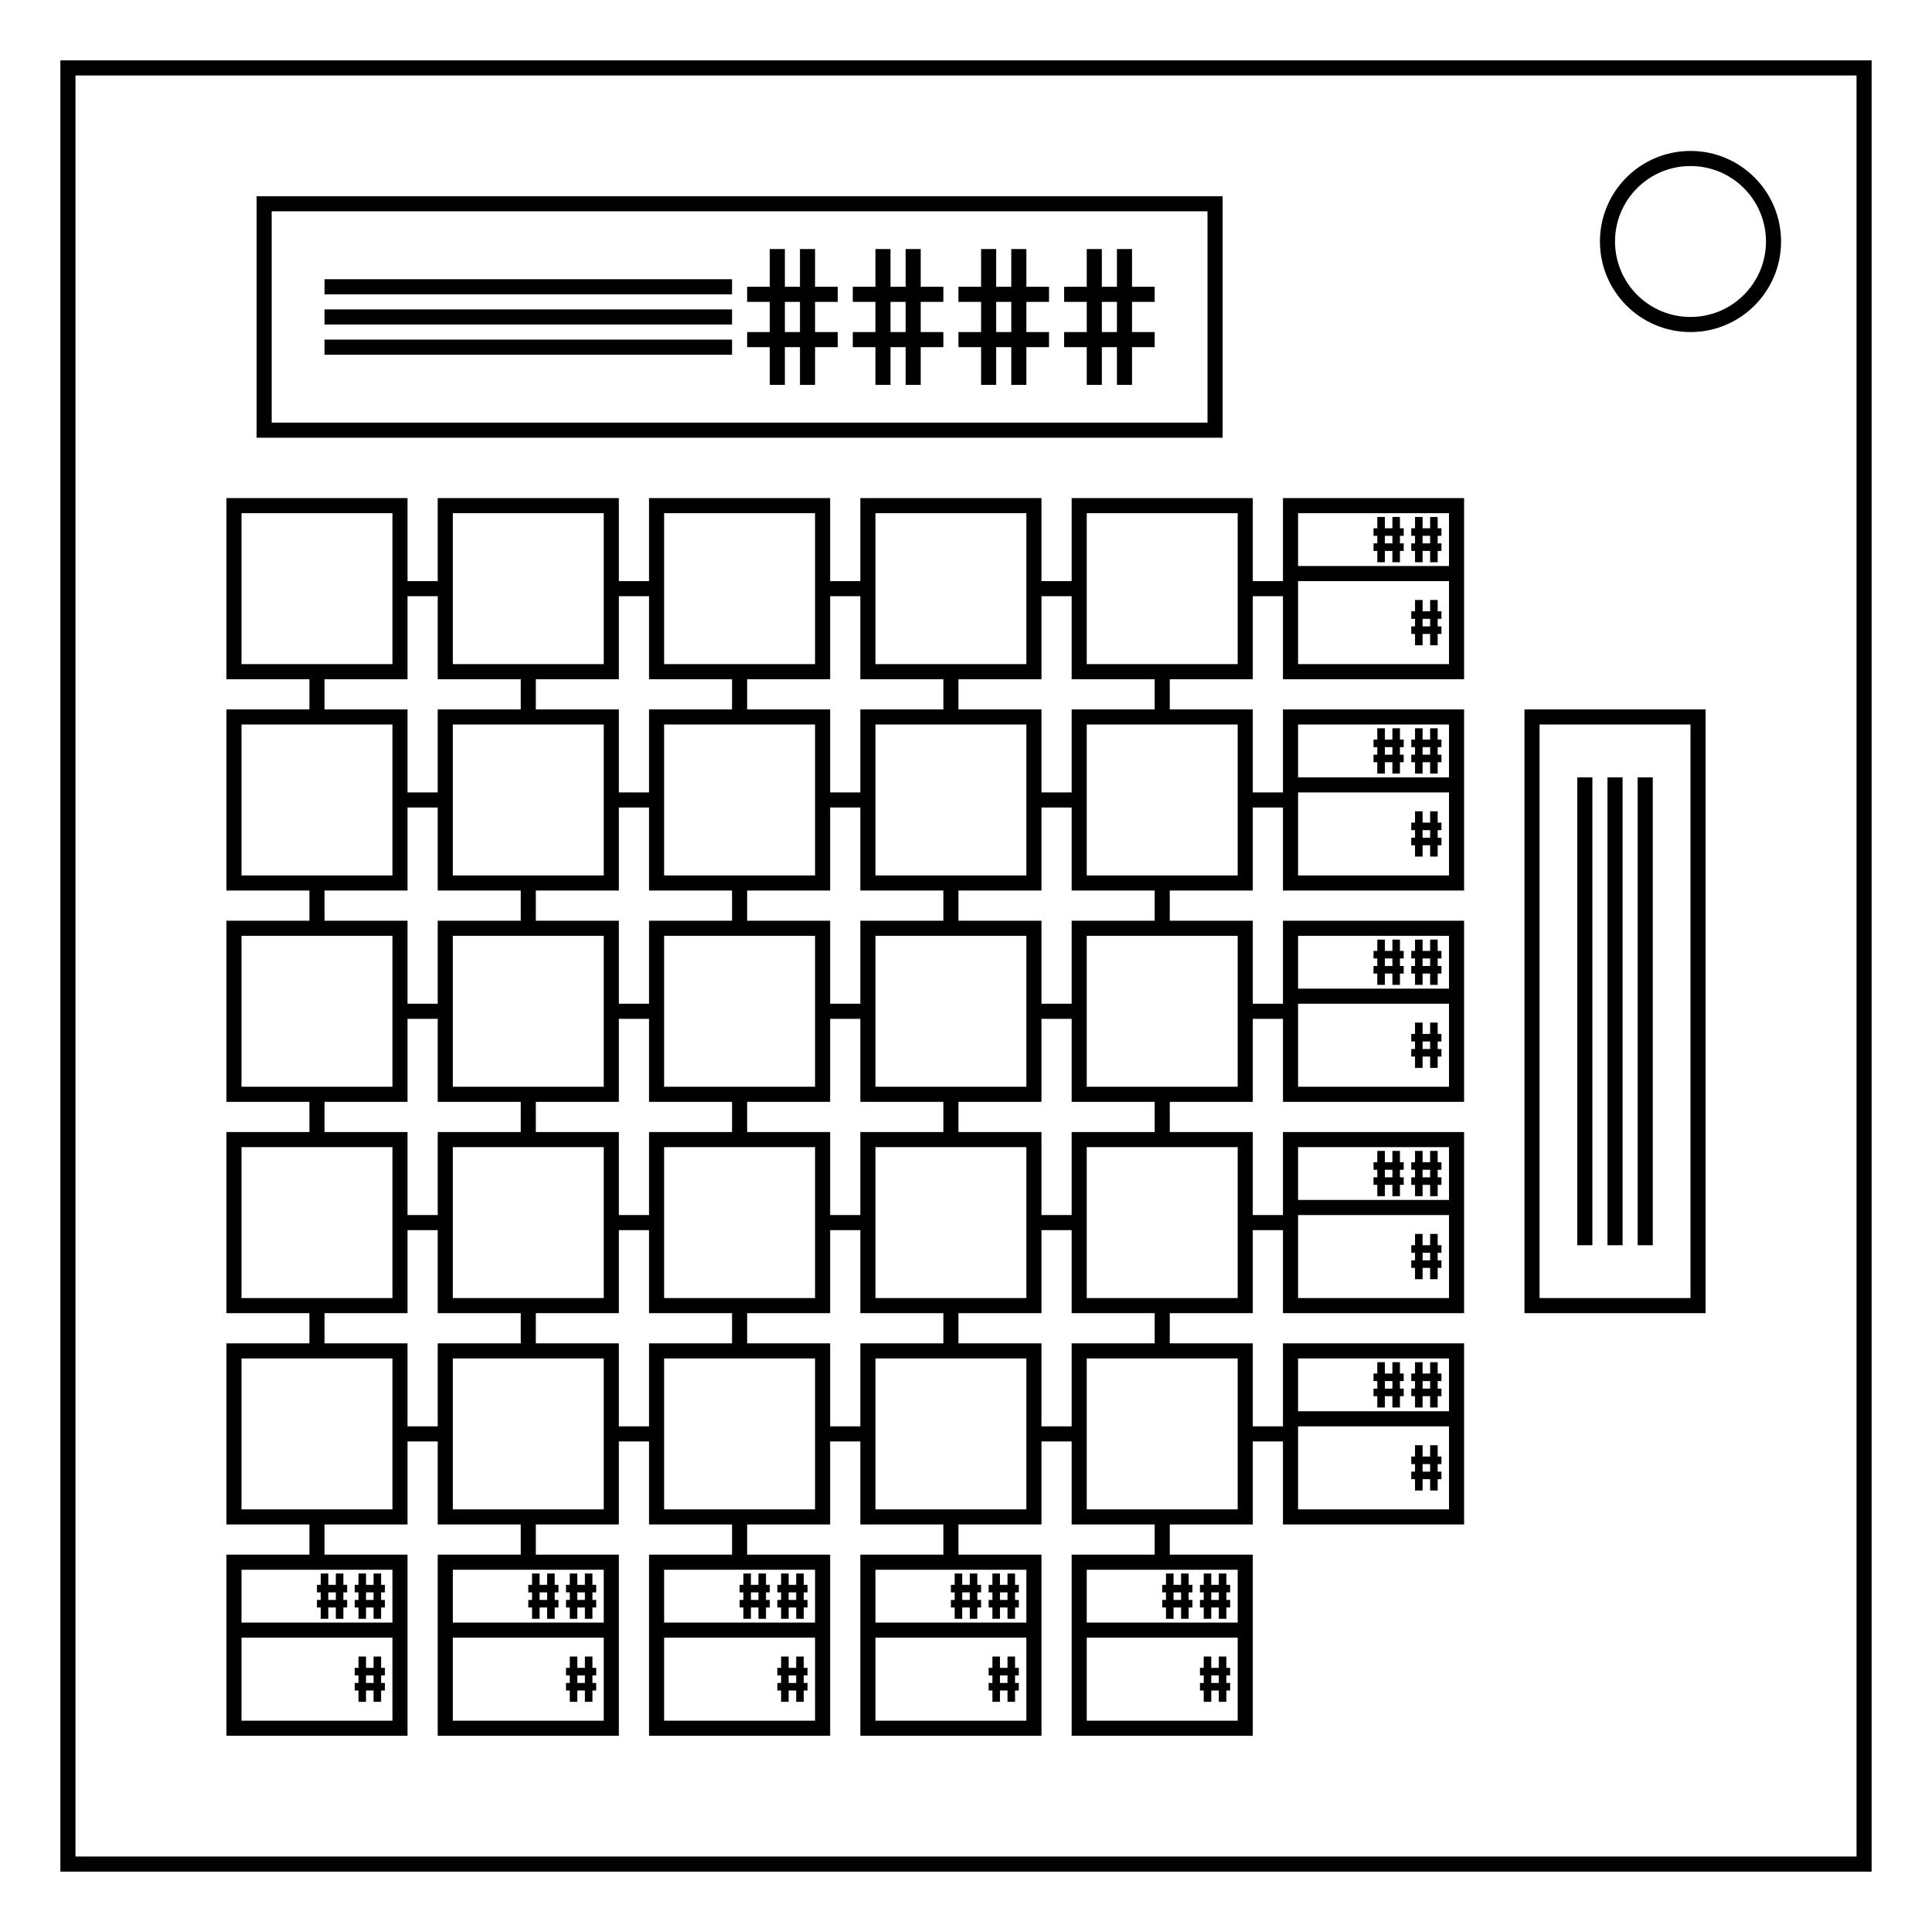 <svg xmlns="http://www.w3.org/2000/svg" height="512" width="512" fill="none"><path d="M18 18h476v476H18z" stroke="#000" stroke-width="4"/><circle r="22" cx="448" cy="64" stroke="#000" stroke-width="4"/><path style="line-height:1;-inkscape-font-specification:Arial;font-variant-ligatures:normal;font-variant-caps:normal;font-variant-numeric:normal;font-feature-settings:normal;text-align:center" d="M8 535.27V520h3.042l3.614 10.812q.5 1.51.73 2.26.26-.832.812-2.447L19.854 520h2.719v15.27h-1.948v-12.78l-4.438 12.78h-1.822l-4.417-13v13zm24.833-1.364q-1.041.886-2.01 1.25-.958.365-2.063.365-1.823 0-2.802-.886-.979-.895-.979-2.28 0-.813.365-1.48.375-.677.968-1.083.605-.407 1.355-.615.552-.146 1.666-.281 2.271-.271 3.344-.646.01-.385.01-.49 0-1.145-.53-1.614-.72-.636-2.136-.636-1.323 0-1.959.47-.625.457-.927 1.635l-1.833-.25q.25-1.178.823-1.896.573-.73 1.656-1.115 1.084-.396 2.51-.396 1.417 0 2.303.334.885.333 1.302.843.416.5.583 1.271.094.48.094 1.73v2.5q0 2.614.114 3.312.125.687.48 1.323h-1.959q-.291-.584-.375-1.365zm-.156-4.187q-1.02.416-3.062.708-1.157.167-1.636.375-.479.208-.74.615-.26.395-.26.885 0 .75.563 1.25.573.5 1.666.5 1.084 0 1.927-.469.844-.479 1.24-1.302.302-.635.302-1.875zm11.99 5.551v-1.395q-1.052 1.646-3.094 1.646-1.323 0-2.438-.73-1.104-.729-1.718-2.03-.605-1.313-.605-3.011 0-1.656.553-3 .552-1.354 1.656-2.073 1.104-.719 2.469-.719 1 0 1.78.427.782.417 1.272 1.094V520h1.864v15.27zm-5.927-5.52q0 2.125.895 3.177.896 1.052 2.115 1.052 1.23 0 2.083-1 .865-1.01.865-3.073 0-2.27-.875-3.333-.875-1.063-2.156-1.063-1.25 0-2.094 1.021-.833 1.021-.833 3.219zm18.197 1.958l1.938.24q-.458 1.698-1.698 2.635-1.24.938-3.167.938-2.427 0-3.854-1.49-1.416-1.5-1.416-4.198 0-2.791 1.437-4.333 1.438-1.542 3.73-1.542 2.218 0 3.624 1.51 1.406 1.511 1.406 4.25 0 .167-.01.5h-8.25q.104 1.824 1.031 2.792.927.97 2.313.97 1.031 0 1.76-.543.73-.541 1.156-1.729zm-6.156-3.03h6.177q-.125-1.397-.708-2.095-.896-1.083-2.323-1.083-1.292 0-2.177.865-.875.864-.969 2.312zm18.104 6.592h-1.74V520h1.876v5.448q1.187-1.49 3.031-1.49 1.02 0 1.927.417.917.406 1.5 1.156.594.74.927 1.792.333 1.052.333 2.25 0 2.844-1.406 4.396t-3.375 1.552q-1.958 0-3.073-1.636zm-.02-5.614q0 1.99.541 2.875.886 1.448 2.396 1.448 1.23 0 2.125-1.062.896-1.073.896-3.188 0-2.167-.865-3.198-.854-1.031-2.073-1.031-1.229 0-2.125 1.073-.895 1.062-.895 3.083zm10.083 9.875l-.209-1.76q.615.166 1.073.166.625 0 1-.208t.615-.583q.177-.281.573-1.396.052-.156.167-.458l-4.198-11.084h2.02l2.303 6.407q.447 1.218.802 2.562.323-1.292.77-2.52l2.365-6.449h1.875l-4.208 11.25q-.677 1.823-1.052 2.51-.5.928-1.146 1.355-.646.437-1.542.437-.542 0-1.208-.229zm16.822-4.261V520h2.022v13.469h7.52v1.802zm11.73-13.114V520h1.875v2.156zm0 13.115v-11.063h1.875v11.063zm4.698-.001V520h1.875v15.27zm4.042-3.301l1.854-.292q.156 1.115.864 1.708.719.594 2 .594 1.292 0 1.917-.52.625-.532.625-1.24 0-.636-.552-1-.386-.25-1.917-.636-2.062-.52-2.865-.896-.791-.385-1.208-1.052-.406-.677-.406-1.49 0-.739.333-1.364.344-.635.927-1.052.438-.323 1.188-.542.76-.229 1.625-.229 1.302 0 2.281.375.99.375 1.458 1.021.47.636.646 1.708l-1.833.25q-.125-.854-.73-1.333-.593-.479-1.687-.479-1.291 0-1.844.427-.552.427-.552 1 0 .365.23.656.229.302.718.5.282.104 1.657.48 1.99.53 2.77.874.792.334 1.24.98.448.645.448 1.604 0 .937-.552 1.77-.542.824-1.573 1.282-1.031.448-2.333.448-2.157 0-3.292-.896-1.125-.896-1.438-2.656zm11.416 3.301V520h1.875v5.48q1.313-1.522 3.313-1.522 1.229 0 2.135.49.906.48 1.292 1.333.395.854.395 2.48v7.01h-1.875v-7.01q0-1.407-.614-2.042-.604-.646-1.719-.646-.833 0-1.573.437-.729.427-1.041 1.167-.313.74-.313 2.042v6.052zm19.094-1.364q-1.042.886-2.01 1.25-.959.365-2.063.365-1.823 0-2.802-.886-.98-.895-.98-2.28 0-.813.365-1.48.375-.677.969-1.083.604-.407 1.354-.615.552-.146 1.667-.281 2.27-.271 3.344-.646.01-.385.01-.49 0-1.145-.531-1.614-.72-.636-2.136-.636-1.323 0-1.958.47-.625.457-.927 1.635l-1.833-.25q.25-1.178.822-1.896.573-.73 1.657-1.115 1.083-.396 2.51-.396 1.417 0 2.302.334.886.333 1.302.843.417.5.584 1.271.093.48.093 1.73v2.5q0 2.614.115 3.312.125.687.48 1.323h-1.96q-.29-.584-.374-1.365zm-.156-4.187q-1.021.416-3.063.708-1.156.167-1.635.375-.48.208-.74.615-.26.395-.26.885 0 .75.562 1.25.573.5 1.667.5 1.083 0 1.927-.469.844-.479 1.24-1.302.302-.635.302-1.875zm11.989 5.551v-1.395q-1.052 1.646-3.094 1.646-1.323 0-2.437-.73-1.104-.729-1.719-2.03-.604-1.313-.604-3.011 0-1.656.552-3 .552-1.354 1.656-2.073 1.104-.719 2.469-.719 1 0 1.781.427.782.417 1.271 1.094V520h1.865v15.27zm-5.927-5.52q0 2.125.896 3.177t2.114 1.052q1.23 0 2.084-1 .864-1.01.864-3.073 0-2.27-.875-3.333-.875-1.063-2.156-1.063-1.25 0-2.094 1.021-.833 1.021-.833 3.219zm9.927-.01q0-3.073 1.708-4.553 1.427-1.229 3.48-1.229 2.28 0 3.729 1.5 1.448 1.49 1.448 4.125 0 2.136-.646 3.365-.636 1.219-1.865 1.896-1.219.677-2.666.677-2.323 0-3.76-1.49-1.428-1.49-1.428-4.291zm1.927 0q0 2.125.927 3.187.927 1.052 2.334 1.052 1.395 0 2.322-1.062.928-1.063.928-3.24 0-2.052-.938-3.104-.927-1.063-2.312-1.063-1.407 0-2.334 1.052-.927 1.053-.927 3.178zm12.688 5.53l-3.386-11.062h1.938l1.76 6.386.656 2.375q.042-.177.573-2.282l1.76-6.479h1.928l1.656 6.417.552 2.115.636-2.136 1.895-6.396h1.823l-3.458 11.063h-1.948l-1.76-6.625-.427-1.886-2.24 8.51zm19.916 0h-1.875v-11.947q-.677.646-1.781 1.292-1.094.645-1.969.968v-1.812q1.573-.74 2.75-1.792t1.667-2.042h1.208zm5.094-3.53l1.802-.167q.23 1.27.875 1.844.646.573 1.656.573.865 0 1.51-.396.657-.396 1.074-1.052.416-.667.698-1.792.28-1.125.28-2.292 0-.125-.01-.375-.562.896-1.541 1.459-.969.552-2.104.552-1.896 0-3.209-1.375-1.312-1.375-1.312-3.625 0-2.323 1.364-3.74 1.375-1.416 3.438-1.416 1.49 0 2.719.802 1.24.802 1.875 2.291.645 1.48.645 4.292 0 2.927-.635 4.667-.635 1.729-1.896 2.635-1.25.906-2.937.906-1.792 0-2.927-.99-1.136-1-1.365-2.801zm7.677-6.74q0-1.615-.864-2.563-.855-.947-2.063-.947-1.25 0-2.177 1.02-.927 1.021-.927 2.646 0 1.459.875 2.375.885.906 2.177.906 1.302 0 2.135-.906.844-.916.844-2.531zm4.198 6.74l1.802-.167q.23 1.27.875 1.844.646.573 1.656.573.865 0 1.51-.396.657-.396 1.074-1.052.416-.667.698-1.792.28-1.125.28-2.292 0-.125-.01-.375-.562.896-1.541 1.459-.969.552-2.104.552-1.896 0-3.209-1.375-1.312-1.375-1.312-3.625 0-2.323 1.364-3.74 1.375-1.416 3.438-1.416 1.49 0 2.719.802 1.24.802 1.875 2.291.645 1.48.645 4.292 0 2.927-.635 4.667-.635 1.729-1.896 2.635-1.25.906-2.937.906-1.792 0-2.927-.99-1.136-1-1.365-2.801zm7.677-6.74q0-1.615-.865-2.563-.854-.947-2.062-.947-1.25 0-2.177 1.02-.927 1.021-.927 2.646 0 1.459.875 2.375.885.906 2.177.906 1.302 0 2.135-.906.844-.916.844-2.531zm4.042-3v-1.802h9.885v1.458q-1.458 1.552-2.896 4.125-1.427 2.573-2.208 5.292-.563 1.917-.719 4.198h-1.927q.031-1.802.708-4.354.678-2.552 1.938-4.917 1.27-2.375 2.698-4zm17.489 7.74q0-3.073 1.709-4.553 1.427-1.229 3.479-1.229 2.281 0 3.729 1.5 1.448 1.49 1.448 4.125 0 2.136-.646 3.365-.635 1.219-1.865 1.896-1.218.677-2.666.677-2.323 0-3.76-1.49-1.428-1.49-1.428-4.291zm1.927 0q0 2.125.927 3.187.928 1.052 2.334 1.052 1.396 0 2.323-1.062.927-1.063.927-3.24 0-2.052-.938-3.104-.927-1.063-2.312-1.063-1.406 0-2.334 1.052-.927 1.053-.927 3.178zm10.646 5.53v-11.062h1.688v1.573q1.218-1.823 3.52-1.823 1 0 1.834.365.844.354 1.26.937.417.584.584 1.386.104.52.104 1.823v6.802h-1.875v-6.73q0-1.145-.219-1.708-.219-.573-.781-.906-.552-.344-1.302-.344-1.198 0-2.073.76-.865.761-.865 2.886v6.042zm18.011 0V520h2.072l8.021 11.99V520h1.938v15.27h-2.073l-8.02-12v12zm22.77-3.562l1.938.24q-.458 1.698-1.698 2.635-1.24.938-3.167.938-2.427 0-3.854-1.49-1.417-1.5-1.417-4.198 0-2.791 1.438-4.333 1.437-1.542 3.73-1.542 2.218 0 3.624 1.51 1.406 1.511 1.406 4.25 0 .167-.01.5h-8.25q.104 1.824 1.031 2.792.927.97 2.313.97 1.031 0 1.76-.543.73-.541 1.156-1.729zm-6.156-3.03h6.177q-.125-1.397-.708-2.095-.896-1.083-2.323-1.083-1.292 0-2.177.865-.875.864-.969 2.312zm12.501 6.592l-3.386-11.062h1.937l1.76 6.386.657 2.375q.042-.177.573-2.282l1.76-6.479h1.927l1.657 6.417.552 2.115.635-2.136 1.896-6.396h1.823l-3.459 11.063h-1.947l-1.76-6.625-.428-1.886-2.24 8.51zm20.76-5.989v-1.791l6.468-.01v5.666q-1.49 1.187-3.073 1.791-1.583.594-3.25.594-2.25 0-4.093-.958-1.834-.969-2.771-2.792-.938-1.823-.938-4.073 0-2.229.927-4.156.938-1.937 2.688-2.875 1.75-.937 4.031-.937 1.656 0 2.99.541 1.343.532 2.104 1.49.76.958 1.156 2.5l-1.823.5q-.344-1.167-.854-1.833-.51-.667-1.458-1.063-.948-.406-2.105-.406-1.385 0-2.395.427-1.01.417-1.636 1.104-.614.687-.958 1.51-.583 1.417-.583 3.073 0 2.042.698 3.417.708 1.375 2.052 2.042 1.343.666 2.854.666 1.312 0 2.562-.5 1.25-.51 1.896-1.083v-2.844zm9.177 5.989v-11.062h1.687v1.677q.646-1.177 1.188-1.552.552-.375 1.208-.375.948 0 1.927.604l-.646 1.74q-.687-.406-1.375-.406-.614 0-1.104.375-.49.364-.698 1.02-.312 1-.312 2.188v5.792zm6.447-5.53q0-3.073 1.709-4.553 1.427-1.229 3.479-1.229 2.281 0 3.73 1.5 1.447 1.49 1.447 4.125 0 2.136-.646 3.365-.635 1.219-1.864 1.896-1.22.677-2.667.677-2.323 0-3.76-1.49-1.428-1.49-1.428-4.291zm1.928 0q0 2.125.927 3.187.927 1.052 2.333 1.052 1.396 0 2.323-1.062.927-1.063.927-3.24 0-2.052-.938-3.104-.927-1.063-2.312-1.063-1.406 0-2.333 1.052-.927 1.053-.927 3.178zm17.895 5.53v-1.624q-1.291 1.875-3.51 1.875-.98 0-1.833-.375-.844-.375-1.26-.938-.407-.573-.574-1.396-.114-.552-.114-1.75v-6.854h1.875v6.136q0 1.468.114 1.979.177.74.75 1.167.573.416 1.417.416.844 0 1.583-.427.74-.437 1.042-1.177.312-.75.312-2.167v-5.927h1.875v11.063zm4.625 0v-11.062h1.688v1.573q1.219-1.823 3.52-1.823 1 0 1.834.365.844.354 1.26.937.417.584.584 1.386.104.52.104 1.823v6.802h-1.875v-6.73q0-1.145-.219-1.708-.219-.573-.781-.906-.552-.344-1.302-.344-1.198 0-2.073.76-.865.761-.865 2.886v6.042zm19.052 0v-1.395q-1.052 1.646-3.093 1.646-1.323 0-2.438-.73-1.104-.729-1.719-2.03-.604-1.313-.604-3.011 0-1.656.552-3 .552-1.354 1.657-2.073 1.104-.719 2.468-.719 1 0 1.782.427.78.417 1.27 1.094V520h1.865v15.27zm-5.927-5.52q0 2.125.896 3.177t2.115 1.052q1.229 0 2.083-1 .865-1.01.865-3.073 0-2.27-.875-3.333-.875-1.063-2.157-1.063-1.25 0-2.093 1.021-.834 1.021-.834 3.219zm9.875 2.219l1.854-.292q.157 1.115.865 1.708.719.594 2 .594 1.292 0 1.917-.52.625-.532.625-1.24 0-.636-.552-1-.386-.25-1.917-.636-2.063-.52-2.865-.896-.791-.385-1.208-1.052-.406-.677-.406-1.49 0-.739.333-1.364.344-.635.927-1.052.438-.323 1.188-.542.76-.229 1.625-.229 1.302 0 2.281.375.99.375 1.458 1.021.469.636.646 1.708l-1.833.25q-.125-.854-.73-1.333-.593-.479-1.687-.479-1.292 0-1.844.427t-.552 1q0 .365.23.656.229.302.718.5.281.104 1.656.48 1.99.53 2.771.874.792.334 1.24.98.448.645.448 1.604 0 .937-.552 1.77-.542.824-1.573 1.282-1.031.448-2.334.448-2.156 0-3.291-.896-1.125-.896-1.438-2.656z" font-weight="400" font-size="21.333" font-family="Arial" letter-spacing="0" word-spacing="0" text-anchor="middle" fill="#000"/><path d="M62 134h44v44H62zm168 0h44v44h-44zm-56 0h44v44h-44zm112 0h44v44h-44zm-168 0h44v44h-44zm224 0h44v44h-44zM62 190h44v44H62zm168 0h44v44h-44zm-56 0h44v44h-44zm112 0h44v44h-44zm-168 0h44v44h-44zm224 0h44v44h-44zM62 246h44v44H62zm168 0h44v44h-44zm-56 0h44v44h-44zm112 0h44v44h-44zm-168 0h44v44h-44zm-56 56h44v44H62zm168 0h44v44h-44zm-56 0h44v44h-44zm112 0h44v44h-44zm-168 0h44v44h-44zm-56 56h44v44H62zm168 0h44v44h-44zm-56 0h44v44h-44zm112 0h44v44h-44zm-168 0h44v44h-44zm-12-202h12m44 0h12m44 0h12m44 0h12m44 0h12m-236 56h12m44 0h12m44 0h12m44 0h12m44 0h12m-236 56h12m44 0h12m44 0h12m44 0h12m44 0h12m-236 56h12m44 0h12m44 0h12m44 0h12m44 0h12m-236 56h12m44 0h12m44 0h12m44 0h12m44 0h12M84 190v-12m0 68v-12m0 68v-12m0 68v-12m0 68v-12m56-212v-12m0 68v-12m0 68v-12m0 68v-12m0 68v-12m56-212v-12m0 68v-12m0 68v-12m0 68v-12m0 68v-12m56-212v-12m0 68v-12m0 68v-12m0 68v-12m0 68v-12m56-212v-12m0 68v-12m0 68v-12m0 68v-12m0 68v-12m34-250h44m-44 56h44M70 54h252v60H70zm336 136h44v156h-44zM206 66v36m8-36v36m-16-12h24m-24-12h24M234 66v36m8-36v36m-16-12h24m-24-12h24M262 66v36m8-36v36m-16-12h24m-24-12h24M290 66v36m8-36v36m-16-12h24m-24-12h24M86 84h108M86 76h108M86 92h108m234 114v124m8-124v124m-16-124v124" stroke="#000" stroke-width="4"/><path d="M376 137v12m4-12v12m-6-4h8m-8-4h8M366 137v12m4-12v12m-6-4h8m-8-4h8M376 159v12m4-12v12m-6-4h8m-8-4h8M376 193v12m4-12v12m-6-4h8m-8-4h8M366 193v12m4-12v12m-6-4h8m-8-4h8M376 215v12m4-12v12m-6-4h8m-8-4h8" stroke="#000" stroke-width="2"/><path d="M342 246h44v44h-44zm0 18h44" stroke="#000" stroke-width="4"/><path d="M376 249v12m4-12v12m-6-4h8m-8-4h8M366 249v12m4-12v12m-6-4h8m-8-4h8M376 271v12m4-12v12m-6-4h8m-8-4h8" stroke="#000" stroke-width="2"/><path d="M342 302h44v44h-44zm0 18h44" stroke="#000" stroke-width="4"/><path d="M376 305v12m4-12v12m-6-4h8m-8-4h8M366 305v12m4-12v12m-6-4h8m-8-4h8M376 327v12m4-12v12m-6-4h8m-8-4h8" stroke="#000" stroke-width="2"/><path d="M342 358h44v44h-44zm0 18h44" stroke="#000" stroke-width="4"/><path d="M376 361v12m4-12v12m-6-4h8m-8-4h8M366 361v12m4-12v12m-6-4h8m-8-4h8M376 383v12m4-12v12m-6-4h8m-8-4h8" stroke="#000" stroke-width="2"/><path d="M286 414h44v44h-44zm0 18h44" stroke="#000" stroke-width="4"/><path d="M320 417v12m4-12v12m-6-4h8m-8-4h8M310 417v12m4-12v12m-6-4h8m-8-4h8M320 439v12m4-12v12m-6-4h8m-8-4h8" stroke="#000" stroke-width="2"/><path d="M230 414h44v44h-44zm0 18h44" stroke="#000" stroke-width="4"/><path d="M264 417v12m4-12v12m-6-4h8m-8-4h8M254 417v12m4-12v12m-6-4h8m-8-4h8M264 439v12m4-12v12m-6-4h8m-8-4h8" stroke="#000" stroke-width="2"/><path d="M174 414h44v44h-44zm0 18h44" stroke="#000" stroke-width="4"/><path d="M208 417v12m4-12v12m-6-4h8m-8-4h8M198 417v12m4-12v12m-6-4h8m-8-4h8M208 439v12m4-12v12m-6-4h8m-8-4h8" stroke="#000" stroke-width="2"/><path d="M118 414h44v44h-44zm0 18h44" stroke="#000" stroke-width="4"/><path d="M152 417v12m4-12v12m-6-4h8m-8-4h8M142 417v12m4-12v12m-6-4h8m-8-4h8M152 439v12m4-12v12m-6-4h8m-8-4h8" stroke="#000" stroke-width="2"/><path d="M62 414h44v44H62zm0 18h44" stroke="#000" stroke-width="4"/><path d="M96 417v12m4-12v12m-6-4h8m-8-4h8M86 417v12m4-12v12m-6-4h8m-8-4h8M96 439v12m4-12v12m-6-4h8m-8-4h8" stroke="#000" stroke-width="2"/></svg>